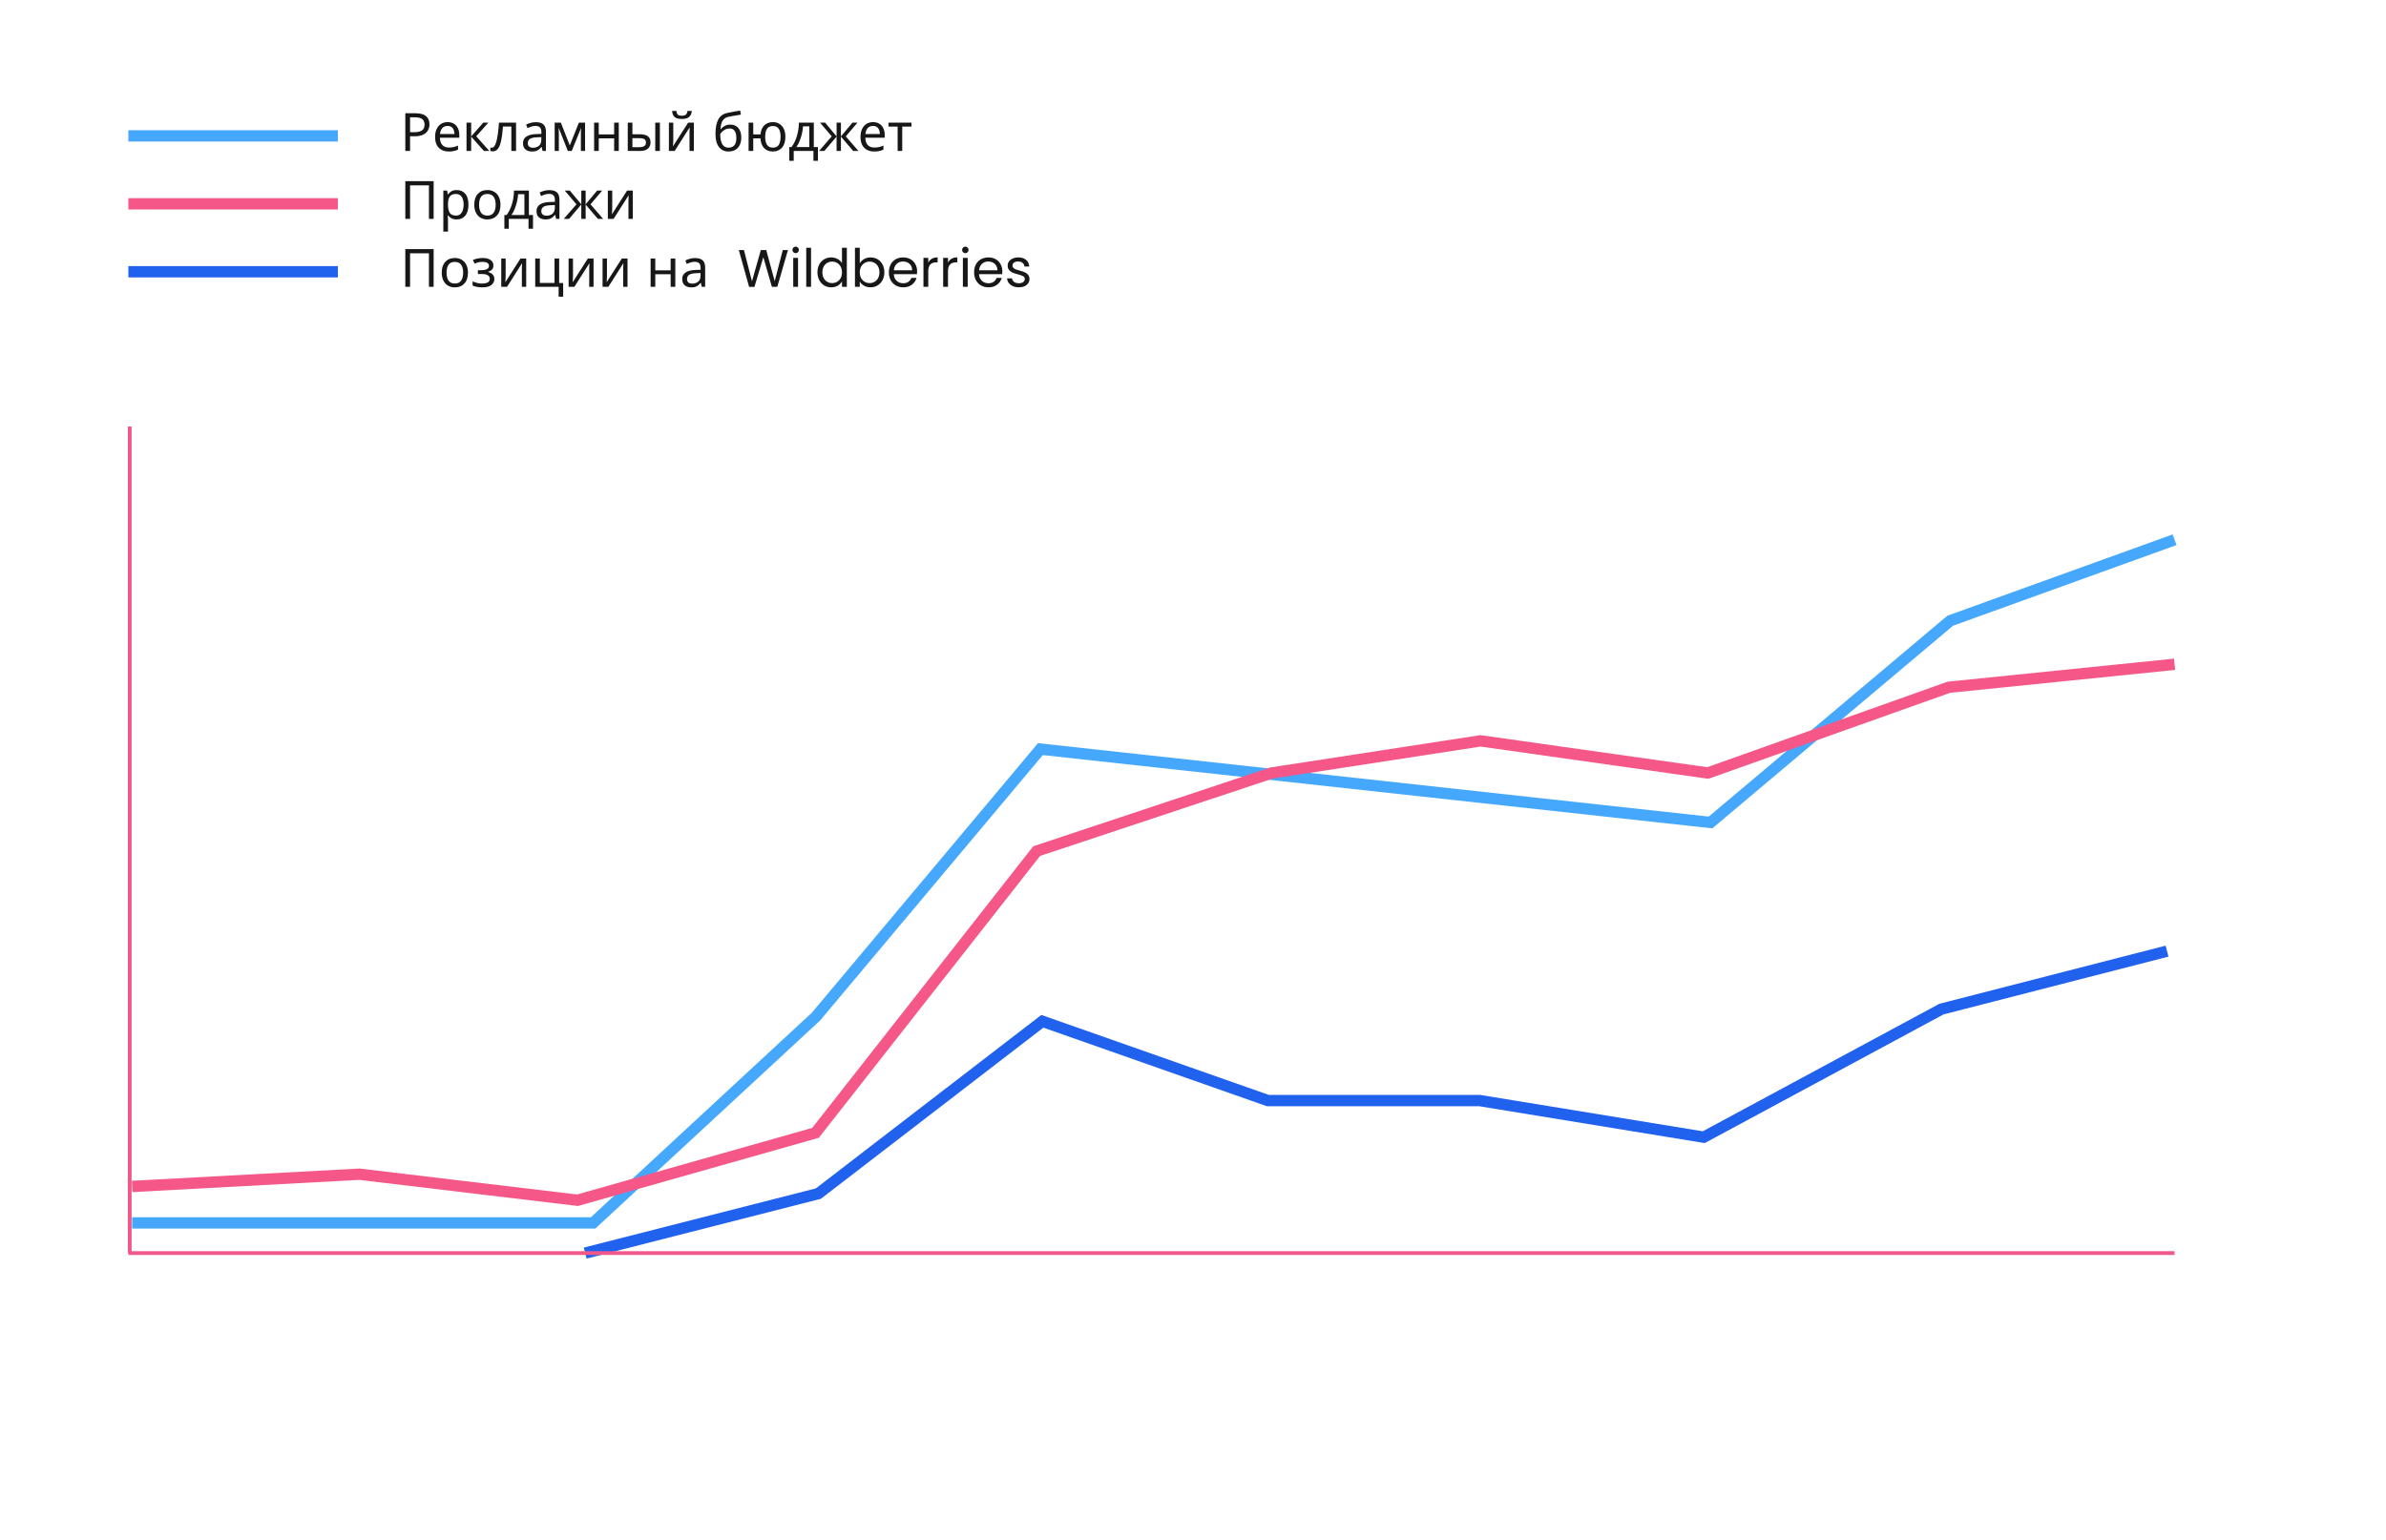 <svg width="632" height="408" viewBox="0 0 632 408" fill="none" xmlns="http://www.w3.org/2000/svg">
<rect width="632" height="408" fill="white"/>
<path d="M110.004 30.004C111.311 30.004 112.263 30.261 112.86 30.774C113.457 31.287 113.756 32.011 113.756 32.944C113.756 33.495 113.63 34.013 113.378 34.498C113.135 34.974 112.72 35.361 112.132 35.66C111.553 35.959 110.765 36.108 109.766 36.108H108.618V40H107.358V30.004H110.004ZM109.892 31.082H108.618V35.03H109.626C110.578 35.03 111.287 34.876 111.754 34.568C112.221 34.26 112.454 33.737 112.454 33C112.454 32.356 112.249 31.875 111.838 31.558C111.427 31.241 110.779 31.082 109.892 31.082ZM118.565 32.356C119.209 32.356 119.759 32.496 120.217 32.776C120.683 33.056 121.038 33.453 121.281 33.966C121.533 34.47 121.659 35.063 121.659 35.744V36.486H116.521C116.539 37.335 116.754 37.984 117.165 38.432C117.585 38.871 118.168 39.09 118.915 39.09C119.391 39.09 119.811 39.048 120.175 38.964C120.548 38.871 120.931 38.74 121.323 38.572V39.65C120.94 39.818 120.562 39.939 120.189 40.014C119.815 40.098 119.372 40.14 118.859 40.14C118.149 40.14 117.519 39.995 116.969 39.706C116.427 39.417 116.003 38.987 115.695 38.418C115.396 37.839 115.247 37.135 115.247 36.304C115.247 35.483 115.382 34.778 115.653 34.19C115.933 33.602 116.32 33.149 116.815 32.832C117.319 32.515 117.902 32.356 118.565 32.356ZM118.551 33.364C117.963 33.364 117.496 33.555 117.151 33.938C116.815 34.311 116.614 34.834 116.549 35.506H120.371C120.361 34.871 120.212 34.358 119.923 33.966C119.633 33.565 119.176 33.364 118.551 33.364ZM128.007 32.496H129.351L126.145 36.108L129.617 40H128.189L124.801 36.192V40H123.569V32.496H124.801V36.136L128.007 32.496ZM136.691 40H135.445V33.518H133.233C133.112 35.095 132.944 36.369 132.729 37.34C132.514 38.301 132.23 39.001 131.875 39.44C131.52 39.879 131.072 40.098 130.531 40.098C130.41 40.098 130.288 40.089 130.167 40.07C130.055 40.061 129.962 40.037 129.887 40V39.076C129.943 39.095 130.004 39.109 130.069 39.118C130.134 39.127 130.2 39.132 130.265 39.132C130.769 39.132 131.17 38.595 131.469 37.522C131.777 36.449 132.01 34.773 132.169 32.496H136.691V40ZM141.915 32.37C142.829 32.37 143.506 32.571 143.945 32.972C144.383 33.373 144.603 34.013 144.603 34.89V40H143.707L143.469 38.936H143.413C143.086 39.347 142.741 39.65 142.377 39.846C142.022 40.042 141.527 40.14 140.893 40.14C140.211 40.14 139.647 39.963 139.199 39.608C138.751 39.244 138.527 38.679 138.527 37.914C138.527 37.167 138.821 36.593 139.409 36.192C139.997 35.781 140.902 35.557 142.125 35.52L143.399 35.478V35.03C143.399 34.405 143.263 33.971 142.993 33.728C142.722 33.485 142.339 33.364 141.845 33.364C141.453 33.364 141.079 33.425 140.725 33.546C140.37 33.658 140.039 33.789 139.731 33.938L139.353 33.014C139.679 32.837 140.067 32.687 140.515 32.566C140.963 32.435 141.429 32.37 141.915 32.37ZM142.279 36.374C141.345 36.411 140.697 36.561 140.333 36.822C139.978 37.083 139.801 37.452 139.801 37.928C139.801 38.348 139.927 38.656 140.179 38.852C140.44 39.048 140.771 39.146 141.173 39.146C141.807 39.146 142.335 38.973 142.755 38.628C143.175 38.273 143.385 37.732 143.385 37.004V36.332L142.279 36.374ZM154.97 32.496V40H153.864V35.212C153.864 35.016 153.869 34.811 153.878 34.596C153.897 34.381 153.916 34.171 153.934 33.966H153.892L151.442 40H150.406L148.026 33.966H147.984C148.012 34.386 148.026 34.815 148.026 35.254V40H146.92V32.496H148.558L150.924 38.53L153.332 32.496H154.97ZM158.598 32.496V35.618H162.672V32.496H163.904V40H162.672V36.654H158.598V40H157.366V32.496H158.598ZM166.28 40V32.496H167.512V35.576H169.458C170.429 35.576 171.147 35.753 171.614 36.108C172.081 36.463 172.314 36.995 172.314 37.704C172.314 38.404 172.085 38.964 171.628 39.384C171.171 39.795 170.429 40 169.402 40H166.28ZM173.56 40V32.496H174.792V40H173.56ZM169.29 39.006C169.822 39.006 170.256 38.917 170.592 38.74C170.928 38.553 171.096 38.231 171.096 37.774C171.096 37.317 170.942 37.009 170.634 36.85C170.326 36.682 169.883 36.598 169.304 36.598H167.512V39.006H169.29ZM183.252 29.388C183.187 30.088 182.949 30.62 182.538 30.984C182.137 31.339 181.493 31.516 180.606 31.516C179.692 31.516 179.043 31.339 178.66 30.984C178.287 30.629 178.077 30.097 178.03 29.388H179.178C179.225 29.892 179.356 30.233 179.57 30.41C179.794 30.578 180.149 30.662 180.634 30.662C181.064 30.662 181.4 30.573 181.642 30.396C181.894 30.209 182.044 29.873 182.09 29.388H183.252ZM178.338 37.074C178.338 37.186 178.334 37.354 178.324 37.578C178.315 37.802 178.301 38.026 178.282 38.25C178.273 38.474 178.264 38.651 178.254 38.782L182.272 32.496H183.784V40H182.636V35.576C182.636 35.427 182.636 35.231 182.636 34.988C182.646 34.745 182.655 34.507 182.664 34.274C182.674 34.031 182.683 33.849 182.692 33.728L178.702 40H177.176V32.496H178.338V37.074ZM189.513 35.492C189.513 33.849 189.76 32.571 190.255 31.656C190.75 30.732 191.548 30.153 192.649 29.92C193.256 29.789 193.848 29.673 194.427 29.57C195.006 29.467 195.547 29.374 196.051 29.29L196.261 30.368C195.934 30.415 195.566 30.475 195.155 30.55C194.744 30.615 194.338 30.685 193.937 30.76C193.536 30.825 193.19 30.891 192.901 30.956C192.294 31.087 191.814 31.404 191.459 31.908C191.104 32.403 190.904 33.177 190.857 34.232H190.941C191.072 34.055 191.249 33.873 191.473 33.686C191.706 33.499 191.982 33.341 192.299 33.21C192.626 33.079 192.994 33.014 193.405 33.014C194.376 33.014 195.108 33.327 195.603 33.952C196.098 34.577 196.345 35.389 196.345 36.388C196.345 37.219 196.2 37.914 195.911 38.474C195.622 39.034 195.22 39.454 194.707 39.734C194.194 40.005 193.596 40.14 192.915 40.14C191.879 40.14 191.053 39.743 190.437 38.95C189.821 38.157 189.513 37.004 189.513 35.492ZM193.013 39.118C193.62 39.118 194.11 38.922 194.483 38.53C194.856 38.138 195.043 37.466 195.043 36.514C195.043 35.749 194.898 35.147 194.609 34.708C194.329 34.26 193.862 34.036 193.209 34.036C192.798 34.036 192.425 34.129 192.089 34.316C191.753 34.493 191.473 34.699 191.249 34.932C191.025 35.165 190.866 35.361 190.773 35.52C190.773 35.977 190.806 36.421 190.871 36.85C190.936 37.279 191.048 37.667 191.207 38.012C191.375 38.348 191.604 38.619 191.893 38.824C192.192 39.02 192.565 39.118 193.013 39.118ZM208.03 36.234C208.03 37.475 207.731 38.437 207.134 39.118C206.536 39.799 205.729 40.14 204.712 40.14C203.76 40.14 202.99 39.841 202.402 39.244C201.823 38.647 201.496 37.783 201.422 36.654H199.518V40H198.286V32.496H199.518V35.618H201.436C201.538 34.563 201.879 33.756 202.458 33.196C203.036 32.636 203.797 32.356 204.74 32.356C205.384 32.356 205.953 32.51 206.448 32.818C206.942 33.117 207.33 33.555 207.61 34.134C207.89 34.703 208.03 35.403 208.03 36.234ZM202.682 36.234C202.682 37.177 202.845 37.895 203.172 38.39C203.498 38.875 204.016 39.118 204.726 39.118C205.444 39.118 205.962 38.875 206.28 38.39C206.597 37.895 206.756 37.177 206.756 36.234C206.756 35.291 206.592 34.582 206.266 34.106C205.948 33.63 205.435 33.392 204.726 33.392C204.016 33.392 203.498 33.63 203.172 34.106C202.845 34.582 202.682 35.291 202.682 36.234ZM215.561 32.496V38.964H216.653V42.604H215.463V40H210.241V42.604H209.065V38.964H209.667C210.311 38.077 210.791 37.069 211.109 35.94C211.435 34.801 211.603 33.653 211.613 32.496H215.561ZM212.705 33.462C212.667 34.097 212.569 34.755 212.411 35.436C212.252 36.108 212.047 36.752 211.795 37.368C211.552 37.984 211.267 38.516 210.941 38.964H214.371V33.462H212.705ZM227.126 32.496L224.032 36.136L227.392 40H225.992L222.744 36.192V40H221.596V36.192L218.348 40H216.948L220.308 36.136L217.214 32.496H218.558L221.596 36.136V32.496H222.744V36.136L225.796 32.496H227.126ZM231.248 32.356C231.892 32.356 232.443 32.496 232.9 32.776C233.367 33.056 233.721 33.453 233.964 33.966C234.216 34.47 234.342 35.063 234.342 35.744V36.486H229.204C229.223 37.335 229.437 37.984 229.848 38.432C230.268 38.871 230.851 39.09 231.598 39.09C232.074 39.09 232.494 39.048 232.858 38.964C233.231 38.871 233.614 38.74 234.006 38.572V39.65C233.623 39.818 233.245 39.939 232.872 40.014C232.499 40.098 232.055 40.14 231.542 40.14C230.833 40.14 230.203 39.995 229.652 39.706C229.111 39.417 228.686 38.987 228.378 38.418C228.079 37.839 227.93 37.135 227.93 36.304C227.93 35.483 228.065 34.778 228.336 34.19C228.616 33.602 229.003 33.149 229.498 32.832C230.002 32.515 230.585 32.356 231.248 32.356ZM231.234 33.364C230.646 33.364 230.179 33.555 229.834 33.938C229.498 34.311 229.297 34.834 229.232 35.506H233.054C233.045 34.871 232.895 34.358 232.606 33.966C232.317 33.565 231.859 33.364 231.234 33.364ZM241.433 33.532H238.983V40H237.765V33.532H235.343V32.496H241.433V33.532Z" fill="#171717"/>
<path d="M107.358 58V48.004H114.862V58H113.616V49.11H108.618V58H107.358ZM121 50.356C121.924 50.356 122.666 50.678 123.226 51.322C123.796 51.966 124.08 52.937 124.08 54.234C124.08 55.513 123.796 56.483 123.226 57.146C122.666 57.809 121.92 58.14 120.986 58.14C120.408 58.14 119.927 58.033 119.544 57.818C119.171 57.594 118.877 57.337 118.662 57.048H118.578C118.597 57.207 118.616 57.407 118.634 57.65C118.653 57.893 118.662 58.103 118.662 58.28V61.36H117.43V50.496H118.438L118.606 51.518H118.662C118.886 51.191 119.18 50.916 119.544 50.692C119.908 50.468 120.394 50.356 121 50.356ZM120.776 51.392C120.011 51.392 119.47 51.607 119.152 52.036C118.844 52.465 118.681 53.119 118.662 53.996V54.234C118.662 55.158 118.812 55.872 119.11 56.376C119.418 56.871 119.983 57.118 120.804 57.118C121.262 57.118 121.635 56.992 121.924 56.74C122.223 56.488 122.442 56.147 122.582 55.718C122.732 55.279 122.806 54.78 122.806 54.22C122.806 53.361 122.638 52.675 122.302 52.162C121.976 51.649 121.467 51.392 120.776 51.392ZM132.568 54.234C132.568 55.475 132.25 56.437 131.616 57.118C130.99 57.799 130.141 58.14 129.068 58.14C128.405 58.14 127.812 57.991 127.29 57.692C126.776 57.384 126.37 56.941 126.072 56.362C125.773 55.774 125.624 55.065 125.624 54.234C125.624 52.993 125.936 52.036 126.562 51.364C127.187 50.692 128.036 50.356 129.11 50.356C129.791 50.356 130.388 50.51 130.902 50.818C131.424 51.117 131.83 51.555 132.12 52.134C132.418 52.703 132.568 53.403 132.568 54.234ZM126.898 54.234C126.898 55.121 127.07 55.825 127.416 56.348C127.77 56.861 128.33 57.118 129.096 57.118C129.852 57.118 130.407 56.861 130.762 56.348C131.116 55.825 131.294 55.121 131.294 54.234C131.294 53.347 131.116 52.652 130.762 52.148C130.407 51.644 129.847 51.392 129.082 51.392C128.316 51.392 127.761 51.644 127.416 52.148C127.07 52.652 126.898 53.347 126.898 54.234ZM140.092 50.496V56.964H141.184V60.604H139.994V58H134.772V60.604H133.596V56.964H134.198C134.842 56.077 135.323 55.069 135.64 53.94C135.967 52.801 136.135 51.653 136.144 50.496H140.092ZM137.236 51.462C137.199 52.097 137.101 52.755 136.942 53.436C136.783 54.108 136.578 54.752 136.326 55.368C136.083 55.984 135.799 56.516 135.472 56.964H138.902V51.462H137.236ZM145.497 50.37C146.412 50.37 147.088 50.571 147.527 50.972C147.966 51.373 148.185 52.013 148.185 52.89V58H147.289L147.051 56.936H146.995C146.668 57.347 146.323 57.65 145.959 57.846C145.604 58.042 145.11 58.14 144.475 58.14C143.794 58.14 143.229 57.963 142.781 57.608C142.333 57.244 142.109 56.679 142.109 55.914C142.109 55.167 142.403 54.593 142.991 54.192C143.579 53.781 144.484 53.557 145.707 53.52L146.981 53.478V53.03C146.981 52.405 146.846 51.971 146.575 51.728C146.304 51.485 145.922 51.364 145.427 51.364C145.035 51.364 144.662 51.425 144.307 51.546C143.952 51.658 143.621 51.789 143.313 51.938L142.935 51.014C143.262 50.837 143.649 50.687 144.097 50.566C144.545 50.435 145.012 50.37 145.497 50.37ZM145.861 54.374C144.928 54.411 144.279 54.561 143.915 54.822C143.56 55.083 143.383 55.452 143.383 55.928C143.383 56.348 143.509 56.656 143.761 56.852C144.022 57.048 144.354 57.146 144.755 57.146C145.39 57.146 145.917 56.973 146.337 56.628C146.757 56.273 146.967 55.732 146.967 55.004V54.332L145.861 54.374ZM159.505 50.496L156.411 54.136L159.771 58H158.371L155.123 54.192V58H153.975V54.192L150.727 58H149.327L152.687 54.136L149.593 50.496H150.937L153.975 54.136V50.496H155.123V54.136L158.175 50.496H159.505ZM162.165 55.074C162.165 55.186 162.16 55.354 162.151 55.578C162.141 55.802 162.127 56.026 162.109 56.25C162.099 56.474 162.09 56.651 162.081 56.782L166.099 50.496H167.611V58H166.463V53.576C166.463 53.427 166.463 53.231 166.463 52.988C166.472 52.745 166.481 52.507 166.491 52.274C166.5 52.031 166.509 51.849 166.519 51.728L162.529 58H161.003V50.496H162.165V55.074Z" fill="#171717"/>
<path d="M107.358 76V66.004H114.862V76H113.616V67.11H108.618V76H107.358ZM123.954 72.234C123.954 73.475 123.637 74.437 123.002 75.118C122.377 75.799 121.528 76.14 120.454 76.14C119.792 76.14 119.199 75.991 118.676 75.692C118.163 75.384 117.757 74.941 117.458 74.362C117.16 73.774 117.01 73.065 117.01 72.234C117.01 70.993 117.323 70.036 117.948 69.364C118.574 68.692 119.423 68.356 120.496 68.356C121.178 68.356 121.775 68.51 122.288 68.818C122.811 69.117 123.217 69.555 123.506 70.134C123.805 70.703 123.954 71.403 123.954 72.234ZM118.284 72.234C118.284 73.121 118.457 73.825 118.802 74.348C119.157 74.861 119.717 75.118 120.482 75.118C121.238 75.118 121.794 74.861 122.148 74.348C122.503 73.825 122.68 73.121 122.68 72.234C122.68 71.347 122.503 70.652 122.148 70.148C121.794 69.644 121.234 69.392 120.468 69.392C119.703 69.392 119.148 69.644 118.802 70.148C118.457 70.652 118.284 71.347 118.284 72.234ZM127.881 68.356C128.739 68.356 129.421 68.529 129.925 68.874C130.438 69.21 130.695 69.695 130.695 70.33C130.695 70.787 130.569 71.151 130.317 71.422C130.065 71.683 129.719 71.875 129.281 71.996V72.052C129.579 72.136 129.855 72.253 130.107 72.402C130.359 72.551 130.559 72.747 130.709 72.99C130.867 73.233 130.947 73.545 130.947 73.928C130.947 74.553 130.685 75.081 130.163 75.51C129.649 75.93 128.842 76.14 127.741 76.14C127.199 76.14 126.709 76.093 126.271 76C125.832 75.916 125.468 75.799 125.179 75.65V74.544C125.496 74.693 125.869 74.829 126.299 74.95C126.737 75.071 127.213 75.132 127.727 75.132C128.287 75.132 128.758 75.039 129.141 74.852C129.533 74.656 129.729 74.325 129.729 73.858C129.729 73.018 129.015 72.598 127.587 72.598H126.579V71.59H127.391C128.035 71.59 128.548 71.506 128.931 71.338C129.323 71.161 129.519 70.862 129.519 70.442C129.519 70.087 129.369 69.821 129.071 69.644C128.781 69.467 128.361 69.378 127.811 69.378C127.4 69.378 127.036 69.42 126.719 69.504C126.411 69.579 126.07 69.695 125.697 69.854L125.263 68.874C126.047 68.529 126.919 68.356 127.881 68.356ZM133.932 73.074C133.932 73.186 133.927 73.354 133.918 73.578C133.909 73.802 133.895 74.026 133.876 74.25C133.867 74.474 133.857 74.651 133.848 74.782L137.866 68.496H139.378V76H138.23V71.576C138.23 71.427 138.23 71.231 138.23 70.988C138.239 70.745 138.249 70.507 138.258 70.274C138.267 70.031 138.277 69.849 138.286 69.728L134.296 76H132.77V68.496H133.932V73.074ZM149.172 78.604H147.968V76H141.766V68.496H142.998V74.964H146.876V68.496H148.108V74.978H149.172V78.604ZM151.774 73.074C151.774 73.186 151.769 73.354 151.76 73.578C151.751 73.802 151.737 74.026 151.718 74.25C151.709 74.474 151.699 74.651 151.69 74.782L155.708 68.496H157.22V76H156.072V71.576C156.072 71.427 156.072 71.231 156.072 70.988C156.081 70.745 156.091 70.507 156.1 70.274C156.109 70.031 156.119 69.849 156.128 69.728L152.138 76H150.612V68.496H151.774V73.074ZM160.77 73.074C160.77 73.186 160.765 73.354 160.756 73.578C160.747 73.802 160.733 74.026 160.714 74.25C160.705 74.474 160.695 74.651 160.686 74.782L164.704 68.496H166.216V76H165.068V71.576C165.068 71.427 165.068 71.231 165.068 70.988C165.077 70.745 165.087 70.507 165.096 70.274C165.105 70.031 165.115 69.849 165.124 69.728L161.134 76H159.608V68.496H160.77V73.074ZM173.568 68.496V71.618H177.642V68.496H178.874V76H177.642V72.654H173.568V76H172.336V68.496H173.568ZM184.093 68.37C185.007 68.37 185.684 68.571 186.123 68.972C186.561 69.373 186.781 70.013 186.781 70.89V76H185.885L185.647 74.936H185.591C185.264 75.347 184.919 75.65 184.555 75.846C184.2 76.042 183.705 76.14 183.071 76.14C182.389 76.14 181.825 75.963 181.377 75.608C180.929 75.244 180.705 74.679 180.705 73.914C180.705 73.167 180.999 72.593 181.587 72.192C182.175 71.781 183.08 71.557 184.303 71.52L185.577 71.478V71.03C185.577 70.405 185.441 69.971 185.171 69.728C184.9 69.485 184.517 69.364 184.023 69.364C183.631 69.364 183.257 69.425 182.903 69.546C182.548 69.658 182.217 69.789 181.909 69.938L181.531 69.014C181.857 68.837 182.245 68.687 182.693 68.566C183.141 68.435 183.607 68.37 184.093 68.37ZM184.457 72.374C183.523 72.411 182.875 72.561 182.511 72.822C182.156 73.083 181.979 73.452 181.979 73.928C181.979 74.348 182.105 74.656 182.357 74.852C182.618 75.048 182.949 75.146 183.351 75.146C183.985 75.146 184.513 74.973 184.933 74.628C185.353 74.273 185.563 73.732 185.563 73.004V72.332L184.457 72.374ZM208.715 66.242L205.887 76H204.459L202.191 68.146L199.839 76L198.425 76.014L195.695 66.242H197.053L199.181 74.516L201.533 66.242H202.961L205.201 74.488L207.343 66.242H208.715ZM210.767 67.082C210.525 67.082 210.319 66.998 210.151 66.83C209.983 66.662 209.899 66.457 209.899 66.214C209.899 65.971 209.983 65.766 210.151 65.598C210.319 65.43 210.525 65.346 210.767 65.346C211.001 65.346 211.197 65.43 211.355 65.598C211.523 65.766 211.607 65.971 211.607 66.214C211.607 66.457 211.523 66.662 211.355 66.83C211.197 66.998 211.001 67.082 210.767 67.082ZM211.383 68.328V76H210.109V68.328H211.383ZM214.829 65.64V76H213.555V65.64H214.829ZM216.524 72.136C216.524 71.352 216.683 70.666 217 70.078C217.317 69.481 217.751 69.019 218.302 68.692C218.862 68.365 219.487 68.202 220.178 68.202C220.775 68.202 221.331 68.342 221.844 68.622C222.357 68.893 222.749 69.252 223.02 69.7V65.64H224.308V76H223.02V74.558C222.768 75.015 222.395 75.393 221.9 75.692C221.405 75.981 220.827 76.126 220.164 76.126C219.483 76.126 218.862 75.958 218.302 75.622C217.751 75.286 217.317 74.815 217 74.208C216.683 73.601 216.524 72.911 216.524 72.136ZM223.02 72.15C223.02 71.571 222.903 71.067 222.67 70.638C222.437 70.209 222.119 69.882 221.718 69.658C221.326 69.425 220.892 69.308 220.416 69.308C219.94 69.308 219.506 69.42 219.114 69.644C218.722 69.868 218.409 70.195 218.176 70.624C217.943 71.053 217.826 71.557 217.826 72.136C217.826 72.724 217.943 73.237 218.176 73.676C218.409 74.105 218.722 74.437 219.114 74.67C219.506 74.894 219.94 75.006 220.416 75.006C220.892 75.006 221.326 74.894 221.718 74.67C222.119 74.437 222.437 74.105 222.67 73.676C222.903 73.237 223.02 72.729 223.02 72.15ZM227.735 69.756C227.996 69.299 228.379 68.925 228.883 68.636C229.387 68.347 229.961 68.202 230.605 68.202C231.295 68.202 231.916 68.365 232.467 68.692C233.017 69.019 233.451 69.481 233.769 70.078C234.086 70.666 234.245 71.352 234.245 72.136C234.245 72.911 234.086 73.601 233.769 74.208C233.451 74.815 233.013 75.286 232.453 75.622C231.902 75.958 231.286 76.126 230.605 76.126C229.942 76.126 229.359 75.981 228.855 75.692C228.36 75.403 227.987 75.034 227.735 74.586V76H226.461V65.64H227.735V69.756ZM232.943 72.136C232.943 71.557 232.826 71.053 232.593 70.624C232.359 70.195 232.042 69.868 231.641 69.644C231.249 69.42 230.815 69.308 230.339 69.308C229.872 69.308 229.438 69.425 229.037 69.658C228.645 69.882 228.327 70.213 228.085 70.652C227.851 71.081 227.735 71.581 227.735 72.15C227.735 72.729 227.851 73.237 228.085 73.676C228.327 74.105 228.645 74.437 229.037 74.67C229.438 74.894 229.872 75.006 230.339 75.006C230.815 75.006 231.249 74.894 231.641 74.67C232.042 74.437 232.359 74.105 232.593 73.676C232.826 73.237 232.943 72.724 232.943 72.136ZM242.922 71.87C242.922 72.113 242.908 72.369 242.88 72.64H236.748C236.794 73.396 237.051 73.989 237.518 74.418C237.994 74.838 238.568 75.048 239.24 75.048C239.79 75.048 240.248 74.922 240.612 74.67C240.985 74.409 241.246 74.063 241.396 73.634H242.768C242.562 74.371 242.152 74.973 241.536 75.44C240.92 75.897 240.154 76.126 239.24 76.126C238.512 76.126 237.858 75.963 237.28 75.636C236.71 75.309 236.262 74.847 235.936 74.25C235.609 73.643 235.446 72.943 235.446 72.15C235.446 71.357 235.604 70.661 235.922 70.064C236.239 69.467 236.682 69.009 237.252 68.692C237.83 68.365 238.493 68.202 239.24 68.202C239.968 68.202 240.612 68.361 241.172 68.678C241.732 68.995 242.161 69.434 242.46 69.994C242.768 70.545 242.922 71.17 242.922 71.87ZM241.606 71.604C241.606 71.119 241.498 70.703 241.284 70.358C241.069 70.003 240.775 69.737 240.402 69.56C240.038 69.373 239.632 69.28 239.184 69.28C238.54 69.28 237.989 69.485 237.532 69.896C237.084 70.307 236.827 70.876 236.762 71.604H241.606ZM245.877 69.574C246.101 69.135 246.419 68.795 246.829 68.552C247.249 68.309 247.758 68.188 248.355 68.188V69.504H248.019C246.591 69.504 245.877 70.279 245.877 71.828V76H244.603V68.328H245.877V69.574ZM251.1 69.574C251.324 69.135 251.641 68.795 252.052 68.552C252.472 68.309 252.981 68.188 253.578 68.188V69.504H253.242C251.814 69.504 251.1 70.279 251.1 71.828V76H249.826V68.328H251.1V69.574ZM255.707 67.082C255.464 67.082 255.259 66.998 255.091 66.83C254.923 66.662 254.839 66.457 254.839 66.214C254.839 65.971 254.923 65.766 255.091 65.598C255.259 65.43 255.464 65.346 255.707 65.346C255.94 65.346 256.136 65.43 256.295 65.598C256.463 65.766 256.547 65.971 256.547 66.214C256.547 66.457 256.463 66.662 256.295 66.83C256.136 66.998 255.94 67.082 255.707 67.082ZM256.323 68.328V76H255.049V68.328H256.323ZM265.494 71.87C265.494 72.113 265.48 72.369 265.452 72.64H259.32C259.367 73.396 259.623 73.989 260.09 74.418C260.566 74.838 261.14 75.048 261.812 75.048C262.363 75.048 262.82 74.922 263.184 74.67C263.557 74.409 263.819 74.063 263.968 73.634H265.34C265.135 74.371 264.724 74.973 264.108 75.44C263.492 75.897 262.727 76.126 261.812 76.126C261.084 76.126 260.431 75.963 259.852 75.636C259.283 75.309 258.835 74.847 258.508 74.25C258.181 73.643 258.018 72.943 258.018 72.15C258.018 71.357 258.177 70.661 258.494 70.064C258.811 69.467 259.255 69.009 259.824 68.692C260.403 68.365 261.065 68.202 261.812 68.202C262.54 68.202 263.184 68.361 263.744 68.678C264.304 68.995 264.733 69.434 265.032 69.994C265.34 70.545 265.494 71.17 265.494 71.87ZM264.178 71.604C264.178 71.119 264.071 70.703 263.856 70.358C263.641 70.003 263.347 69.737 262.974 69.56C262.61 69.373 262.204 69.28 261.756 69.28C261.112 69.28 260.561 69.485 260.104 69.896C259.656 70.307 259.399 70.876 259.334 71.604H264.178ZM269.892 76.126C269.304 76.126 268.776 76.028 268.31 75.832C267.843 75.627 267.474 75.347 267.204 74.992C266.933 74.628 266.784 74.213 266.756 73.746H268.072C268.109 74.129 268.286 74.441 268.604 74.684C268.93 74.927 269.355 75.048 269.878 75.048C270.363 75.048 270.746 74.941 271.026 74.726C271.306 74.511 271.446 74.241 271.446 73.914C271.446 73.578 271.296 73.331 270.998 73.172C270.699 73.004 270.237 72.841 269.612 72.682C269.042 72.533 268.576 72.383 268.212 72.234C267.857 72.075 267.549 71.847 267.288 71.548C267.036 71.24 266.91 70.839 266.91 70.344C266.91 69.952 267.026 69.593 267.26 69.266C267.493 68.939 267.824 68.683 268.254 68.496C268.683 68.3 269.173 68.202 269.724 68.202C270.573 68.202 271.259 68.417 271.782 68.846C272.304 69.275 272.584 69.863 272.622 70.61H271.348C271.32 70.209 271.156 69.887 270.858 69.644C270.568 69.401 270.176 69.28 269.682 69.28C269.224 69.28 268.86 69.378 268.59 69.574C268.319 69.77 268.184 70.027 268.184 70.344C268.184 70.596 268.263 70.806 268.422 70.974C268.59 71.133 268.795 71.263 269.038 71.366C269.29 71.459 269.635 71.567 270.074 71.688C270.624 71.837 271.072 71.987 271.418 72.136C271.763 72.276 272.057 72.491 272.3 72.78C272.552 73.069 272.682 73.447 272.692 73.914C272.692 74.334 272.575 74.712 272.342 75.048C272.108 75.384 271.777 75.65 271.348 75.846C270.928 76.033 270.442 76.126 269.892 76.126Z" fill="#171717"/>
<path d="M34.363 113V332.002" stroke="#F1588A"/>
<path d="M35 324.001H157.109L216.142 269.337L275.579 198.475L453.082 217.911L516.563 164.462L576 143.001" stroke="#45A8FD" stroke-width="3"/>
<path d="M35 314.35L95.201 311.104L152.978 318.001L216.007 300.15L274.591 225.498L336.813 204.807L392.165 196.287L452.366 204.807L516.203 182.087L576 176.001" stroke="#F45788" stroke-width="3"/>
<path d="M155 332.001L216.76 316.243L276.098 270.587L335.84 291.597H391.949L451.287 301.294L514.258 267.355L574 252.001" stroke="#2061EE" stroke-width="3"/>
<path d="M34 332.001L576 332.001" stroke="#F1588A"/>
<path d="M34 36H89.5" stroke="#45A8FD" stroke-width="3"/>
<path d="M34 54H89.5" stroke="#F45788" stroke-width="3"/>
<path d="M34 72H89.5" stroke="#2061EE" stroke-width="3"/>
</svg>
